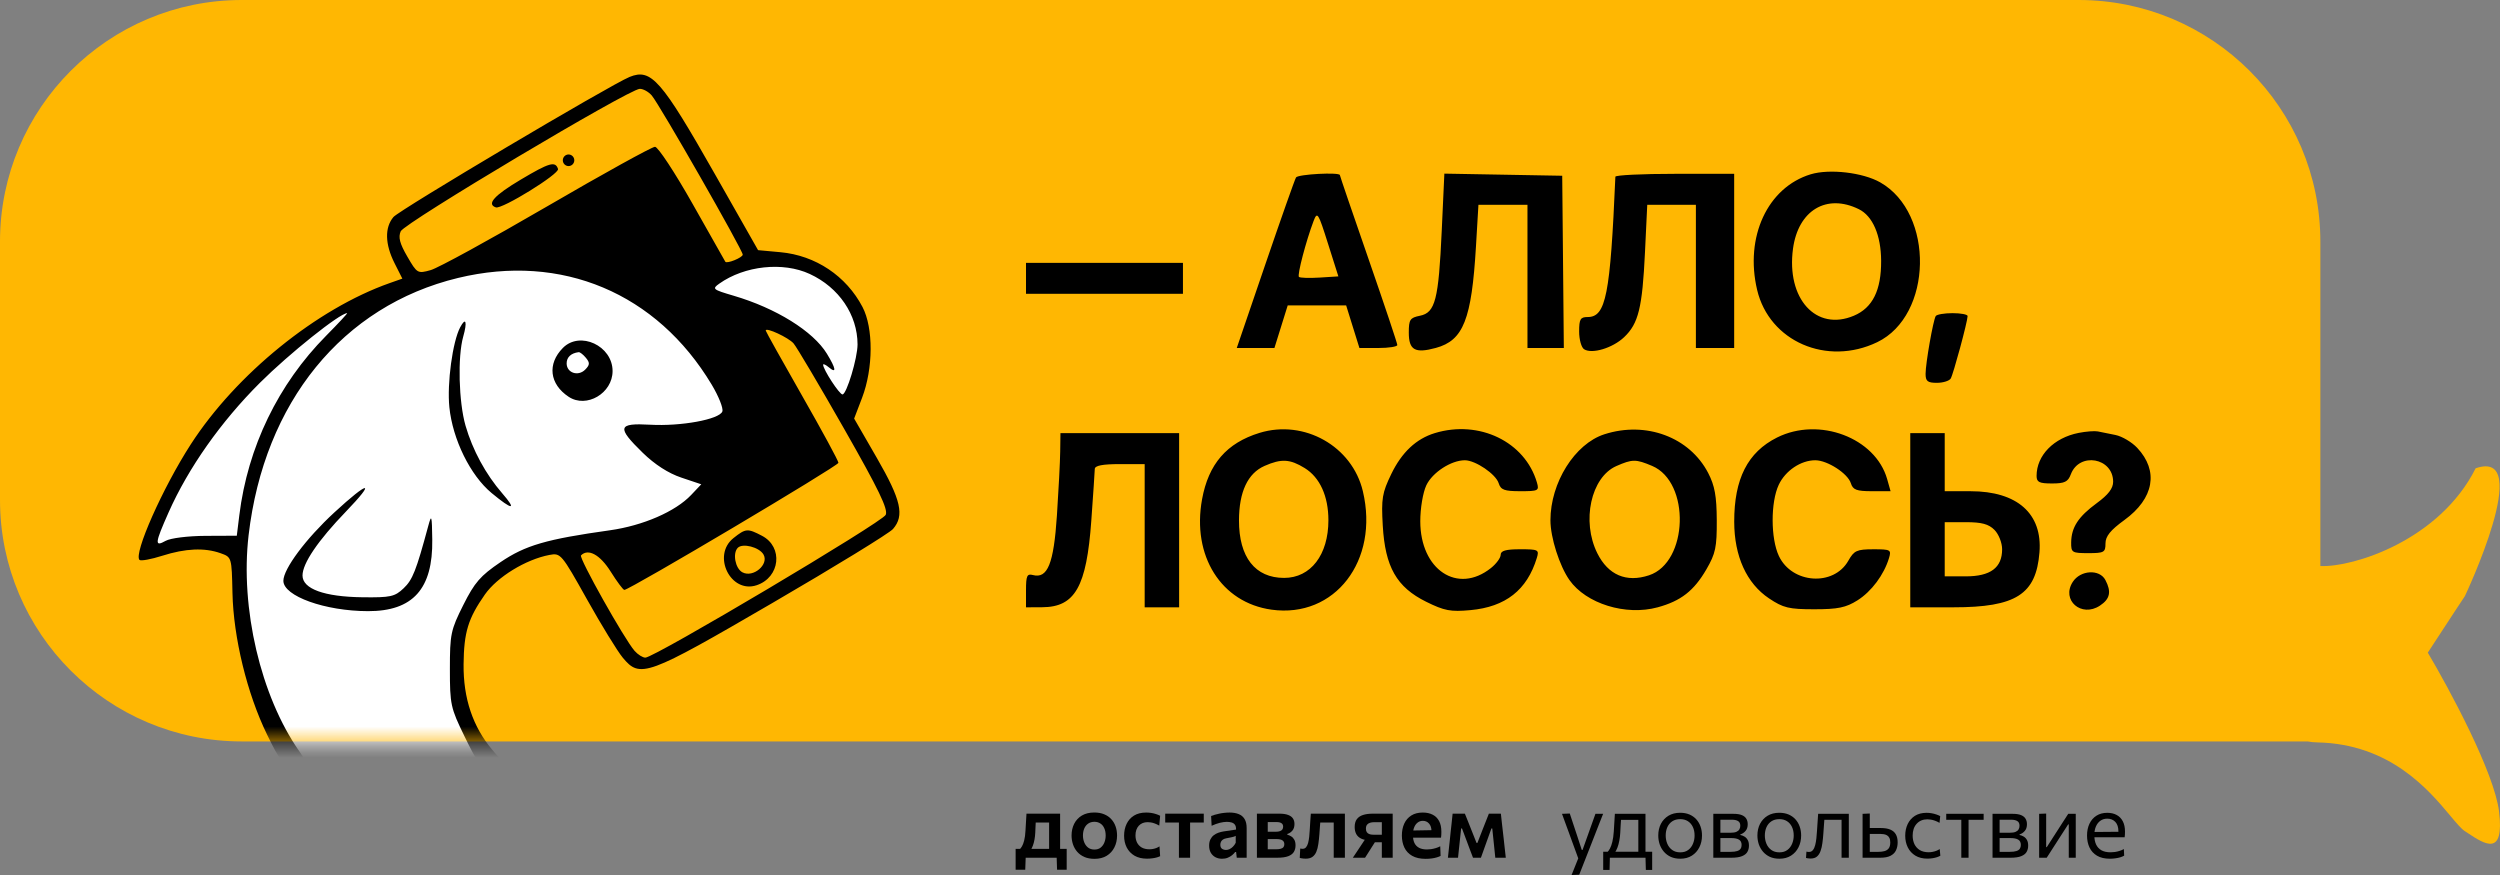 <svg width="160" height="56" viewBox="0 0 160 56" fill="none" xmlns="http://www.w3.org/2000/svg">
<rect x="0" y="0" width="160" height="56" fill="#808080" stroke="none"/>
<path d="M15.474 0C6.928 0 0 6.921 0 15.458V31.994C0 40.531 6.928 47.452 15.474 47.452H147.685C147.879 47.488 148.089 47.51 148.316 47.514C152.975 47.611 155.449 50.569 156.819 52.209C157.213 52.68 157.516 53.042 157.754 53.196C157.822 53.24 157.892 53.286 157.963 53.333C159.001 54.018 160.292 54.868 159.941 51.947C159.641 49.45 156.774 44.122 155.379 41.77C156.879 39.46 157.754 38.149 157.754 38.149C157.754 38.149 162.254 28.658 158.441 29.97C156.138 34.572 150.621 36.316 148.503 36.227V15.458C148.503 6.921 141.576 0 133.03 0H15.474Z" fill="#FFB702"/>
<mask id="mask0_55_73" style="mask-type:alpha" maskUnits="userSpaceOnUse" x="0" y="0" width="160" height="54">
<path d="M15.474 0C6.928 0 0 6.921 0 15.458V31.994C0 40.531 6.928 47.452 15.474 47.452H147.685C147.879 47.488 148.089 47.51 148.316 47.514C152.975 47.611 155.449 50.569 156.819 52.209C157.213 52.68 157.516 53.042 157.754 53.196C157.822 53.24 157.892 53.286 157.963 53.333C159.001 54.018 160.292 54.868 159.941 51.947C159.641 49.45 156.774 44.122 155.379 41.77C156.879 39.46 157.754 38.149 157.754 38.149C157.754 38.149 162.254 28.658 158.441 29.97C156.138 34.572 150.621 36.316 148.503 36.227V15.458C148.503 6.921 141.576 0 133.03 0H15.474Z" fill="#FFB702"/>
</mask>
<g mask="url(#mask0_55_73)">
<mask id="mask1_55_73" style="mask-type:alpha" maskUnits="userSpaceOnUse" x="0" y="2" width="160" height="53">
<path fill-rule="evenodd" clip-rule="evenodd" d="M148.503 2H0V48.573H147.685C147.879 48.609 148.089 48.63 148.316 48.634C152.975 48.73 155.449 51.633 156.819 53.242C157.213 53.705 157.516 54.06 157.754 54.211C157.822 54.254 157.892 54.3 157.963 54.346C159.001 55.017 160.292 55.852 159.941 52.985C159.641 50.534 156.774 45.305 155.379 42.997C156.879 40.729 157.754 39.442 157.754 39.442C157.754 39.442 162.254 30.128 158.441 31.415C156.138 35.931 150.62 37.643 148.503 37.556V2Z" fill="#FFB702"/>
</mask>
<g mask="url(#mask1_55_73)">
<path d="M15.294 35.058C14.483 40.193 17.32 46.318 18.84 48.739L21.543 49.525L24.921 49.187L28.298 49.525L31.338 48.739L30.156 47.05L29.143 41.645L30.663 37.761L33.365 35.903L36.574 35.058H39.276L44.512 32.525C45.356 31.737 46.775 30.228 45.694 30.498C44.613 30.769 41.979 28.697 40.796 27.627L44.512 27.965L47.045 26.445L45.694 23.405C44.287 21.716 40.256 18.102 35.392 17.156C30.528 16.21 24.47 18.451 22.049 19.689C24.414 19.352 13.098 23.405 9.72 35.058C11.24 34.552 14.956 34.383 15.294 35.058Z" fill="white"/>
<path d="M47.721 16.929C46.505 17.064 45.525 18.111 45.187 18.618V18.787L45.863 19.631L48.396 20.307L50.423 20.983L51.436 21.996L51.943 23.178L52.956 24.867L54.307 25.88L55.321 22.334L54.814 19.631C54.251 19.125 53.024 17.976 52.618 17.436C52.112 16.76 49.241 16.76 47.721 16.929Z" fill="white"/>
</g>
<mask id="mask2_55_73" style="mask-type:alpha" maskUnits="userSpaceOnUse" x="0" y="2" width="168" height="54">
<path fill-rule="evenodd" clip-rule="evenodd" d="M149 2H0V49H149V2ZM154.881 36.566C157.018 36.794 163.34 34.929 165.932 29.745C170.094 28.312 165.182 38.681 165.182 38.681C165.182 38.681 164.227 40.114 162.59 42.638C164.113 45.207 167.242 51.029 167.569 53.757C167.952 56.949 166.544 56.019 165.411 55.272C165.333 55.22 165.256 55.17 165.182 55.122C164.923 54.954 164.592 54.558 164.162 54.043C162.666 52.252 159.966 49.02 154.881 48.914C149.642 48.805 152.698 40.637 154.881 36.566Z" fill="#FFB702"/>
</mask>
<g mask="url(#mask2_55_73)">
<path fill-rule="evenodd" clip-rule="evenodd" d="M40.298 4.922C39.078 5.417 25.564 13.432 25.18 13.89C24.612 14.565 24.638 15.626 25.25 16.841L25.75 17.832L24.944 18.116C20.275 19.76 15.107 23.95 12.207 28.442C10.411 31.223 8.54 35.441 8.927 35.833C9.01 35.916 9.665 35.798 10.382 35.569C11.872 35.094 13.093 35.041 14.118 35.406C14.828 35.659 14.829 35.664 14.878 37.945C14.939 40.803 15.814 44.39 17.084 46.996C17.932 48.734 18.084 48.908 18.81 48.979C19.732 49.069 19.771 48.966 19.147 48.072C16.682 44.541 15.366 38.922 15.91 34.256C16.902 25.745 21.927 19.572 29.317 17.788C35.94 16.188 42.032 18.751 45.547 24.614C45.997 25.366 46.305 26.14 46.23 26.335C46.038 26.842 43.577 27.294 41.616 27.182C39.531 27.063 39.456 27.341 41.133 28.975C41.904 29.727 42.776 30.289 43.603 30.566L44.881 30.995L44.233 31.679C43.23 32.738 41.153 33.64 39.034 33.938C34.959 34.51 33.625 34.898 32.035 35.976C30.745 36.85 30.375 37.276 29.651 38.721C28.847 40.324 28.793 40.58 28.793 42.821C28.793 45.09 28.84 45.308 29.725 47.118C30.624 48.956 30.688 49.025 31.521 49.025H32.384L31.509 47.992C30.261 46.517 29.646 44.689 29.669 42.513C29.691 40.459 29.957 39.587 31.032 38.05C31.818 36.926 33.645 35.806 35.163 35.516C35.882 35.379 35.934 35.44 37.57 38.364C38.49 40.008 39.519 41.685 39.858 42.092C40.971 43.429 41.371 43.283 49.434 38.591C53.442 36.258 56.915 34.128 57.151 33.857C57.898 32.997 57.673 32.003 56.122 29.314L54.665 26.788L55.173 25.459C55.892 23.576 55.904 20.992 55.2 19.647C54.158 17.659 52.193 16.347 49.946 16.141L48.517 16.01L45.76 11.155C42.318 5.094 41.678 4.363 40.298 4.922ZM41.711 6.108C42.197 6.668 47.535 16.004 47.535 16.296C47.535 16.484 46.516 16.9 46.42 16.75C46.402 16.722 45.46 15.056 44.327 13.049C43.194 11.042 42.111 9.397 41.921 9.395C41.73 9.393 38.614 11.113 34.996 13.22C31.379 15.325 28.034 17.156 27.564 17.287C26.726 17.521 26.695 17.503 26.066 16.417C25.582 15.583 25.478 15.183 25.646 14.802C25.883 14.266 40.248 5.706 40.943 5.686C41.158 5.68 41.504 5.87 41.711 6.108ZM36.02 10.258C36.02 10.462 36.186 10.629 36.388 10.629C36.59 10.629 36.755 10.462 36.755 10.258C36.755 10.053 36.59 9.886 36.388 9.886C36.186 9.886 36.02 10.053 36.02 10.258ZM33.325 11.498C31.622 12.511 31.125 13.067 31.736 13.273C32.128 13.405 35.817 11.126 35.714 10.815C35.543 10.295 35.166 10.403 33.325 11.498ZM115.887 11.154C113.124 11.992 111.653 15.166 112.457 18.556C113.238 21.849 116.917 23.45 120.141 21.9C123.695 20.192 123.817 13.65 120.333 11.671C119.222 11.039 117.086 10.791 115.887 11.154ZM82.945 11.357C82.867 11.485 81.982 13.993 80.978 16.93L79.153 22.272H80.358H81.563L81.988 20.909L82.413 19.547H84.283H86.154L86.578 20.909L87.003 22.272H88.216C88.882 22.272 89.428 22.186 89.428 22.08C89.428 21.975 88.601 19.505 87.591 16.591C86.58 13.677 85.753 11.255 85.753 11.209C85.753 11.006 83.073 11.148 82.945 11.357ZM92.271 14.772C92.068 19.195 91.859 20.009 90.875 20.208C90.24 20.336 90.163 20.453 90.163 21.285C90.163 22.406 90.558 22.631 91.891 22.268C93.656 21.788 94.183 20.456 94.462 15.769L94.62 13.106H96.189H97.758V17.689V22.272H98.921H100.085L100.034 16.76L99.982 11.248L96.211 11.18L92.439 11.112L92.271 14.772ZM103.384 11.31C103.057 18.889 102.78 20.29 101.611 20.29C101.143 20.29 101.065 20.423 101.065 21.219C101.065 21.73 101.207 22.239 101.381 22.351C101.884 22.676 103.211 22.276 103.945 21.578C104.862 20.708 105.109 19.701 105.279 16.141L105.424 13.106H106.98H108.537V17.689V22.272H109.762H110.987V16.698V11.125H107.19C105.101 11.125 103.389 11.208 103.384 11.31ZM118.969 13.389C119.853 13.825 120.384 15.056 120.393 16.688C120.403 18.58 119.848 19.699 118.648 20.206C116.231 21.227 114.318 19.12 114.752 15.915C115.085 13.459 116.903 12.37 118.969 13.389ZM84.452 17.765C83.791 17.806 83.196 17.787 83.131 17.721C83.013 17.602 83.585 15.421 84.067 14.15C84.308 13.517 84.362 13.601 84.989 15.584L85.656 17.689L84.452 17.765ZM65.664 17.813V18.804H70.686H75.709V17.813V16.822H70.686H65.664V17.813ZM51.822 17.533C53.692 18.397 54.879 20.144 54.883 22.041C54.885 22.906 54.181 25.244 53.919 25.244C53.721 25.244 52.68 23.646 52.68 23.342C52.68 23.265 52.845 23.341 53.047 23.51C53.556 23.937 53.506 23.595 52.921 22.637C52.043 21.2 49.669 19.724 46.952 18.926C45.61 18.531 45.56 18.489 46.036 18.152C47.658 17.003 50.108 16.741 51.822 17.533ZM20.869 21.491C17.8 24.593 15.856 28.615 15.317 32.972L15.155 34.286L13.154 34.295C12.028 34.3 10.913 34.439 10.603 34.613C9.882 35.018 9.906 34.784 10.788 32.797C12.053 29.947 14.134 26.993 16.633 24.501C18.51 22.63 21.75 20.042 22.217 20.042C22.263 20.042 21.656 20.694 20.869 21.491ZM123.887 20.228C123.721 20.5 123.237 23.257 123.237 23.927C123.237 24.397 123.367 24.501 123.957 24.501C124.354 24.501 124.753 24.377 124.846 24.226C125.01 23.957 125.919 20.598 125.927 20.228C125.93 20.126 125.497 20.042 124.966 20.042C124.435 20.042 123.95 20.126 123.887 20.228ZM29.45 20.95C28.965 21.866 28.604 24.535 28.759 26.06C28.969 28.125 30.102 30.426 31.464 31.555C32.805 32.666 33.099 32.673 32.142 31.571C31.086 30.355 30.245 28.804 29.794 27.243C29.358 25.731 29.282 22.827 29.646 21.544C29.918 20.585 29.812 20.265 29.45 20.95ZM50.788 21.978C50.987 22.208 52.442 24.665 54.022 27.439C56.247 31.345 56.848 32.588 56.686 32.95C56.477 33.418 41.881 42.089 41.303 42.089C41.134 42.089 40.824 41.894 40.614 41.656C39.962 40.916 37.033 35.698 37.184 35.545C37.642 35.082 38.403 35.498 39.083 36.582C39.487 37.227 39.881 37.754 39.958 37.754C40.29 37.754 53.66 29.817 53.66 29.619C53.66 29.499 52.612 27.566 51.332 25.324C50.052 23.081 49.005 21.204 49.005 21.153C49.005 20.926 50.462 21.601 50.788 21.978ZM36.026 22.266C35.014 23.289 35.166 24.582 36.395 25.395C37.533 26.15 39.205 25.169 39.205 23.747C39.205 22.132 37.12 21.16 36.026 22.266ZM37.501 22.904C37.76 23.219 37.751 23.353 37.452 23.656C37.001 24.112 36.265 23.864 36.265 23.257C36.265 22.862 36.544 22.601 37.032 22.539C37.116 22.528 37.327 22.692 37.501 22.904ZM80.607 27.705C78.507 28.351 77.344 29.695 76.932 31.954C76.269 35.578 78.155 38.572 81.381 39.019C85.427 39.58 88.278 35.881 87.223 31.438C86.54 28.557 83.469 26.825 80.607 27.705ZM91.827 27.719C90.636 28.081 89.715 28.947 89.044 30.334C88.456 31.55 88.398 31.903 88.497 33.639C88.648 36.286 89.384 37.577 91.274 38.512C92.442 39.09 92.837 39.165 94.108 39.048C96.356 38.842 97.73 37.763 98.356 35.71C98.516 35.183 98.459 35.153 97.284 35.153C96.372 35.153 96.043 35.247 96.043 35.507C96.043 35.701 95.762 36.084 95.419 36.356C93.285 38.054 90.898 36.47 90.898 33.358C90.898 32.529 91.067 31.523 91.284 31.06C91.67 30.238 92.876 29.455 93.752 29.457C94.43 29.458 95.732 30.341 95.915 30.925C96.049 31.353 96.277 31.437 97.301 31.437C98.456 31.437 98.516 31.406 98.363 30.88C97.601 28.271 94.668 26.853 91.827 27.719ZM102.68 27.794C100.785 28.405 99.228 30.89 99.228 33.301C99.228 34.4 99.806 36.216 100.444 37.122C101.512 38.639 104.048 39.424 106.088 38.869C107.577 38.463 108.409 37.815 109.209 36.438C109.796 35.426 109.882 35.021 109.873 33.295C109.865 31.749 109.744 31.085 109.325 30.275C108.134 27.976 105.344 26.934 102.68 27.794ZM113.732 28.001C111.851 28.942 110.985 30.644 110.99 33.394C110.993 35.598 111.782 37.336 113.217 38.296C114.129 38.906 114.49 38.993 116.114 38.993C117.624 38.993 118.138 38.887 118.876 38.423C119.775 37.857 120.577 36.782 120.898 35.71C121.055 35.186 120.995 35.153 119.884 35.154C118.837 35.156 118.659 35.237 118.296 35.882C117.36 37.545 114.684 37.364 113.847 35.58C113.32 34.458 113.316 32.142 113.838 31.03C114.264 30.121 115.256 29.455 116.181 29.457C116.953 29.458 118.258 30.301 118.454 30.925C118.587 31.35 118.817 31.437 119.806 31.437H120.997L120.777 30.66C120.027 28.017 116.421 26.655 113.732 28.001ZM133.036 27.705C131.442 28.018 130.341 29.143 130.341 30.458C130.341 30.858 130.513 30.942 131.327 30.942C132.139 30.942 132.352 30.838 132.533 30.356C133.077 28.912 135.241 29.294 135.241 30.834C135.241 31.256 134.931 31.661 134.2 32.196C133.01 33.068 132.567 33.746 132.555 34.719C132.547 35.363 132.607 35.401 133.649 35.401C134.661 35.401 134.751 35.35 134.751 34.781C134.751 34.322 135.065 33.933 135.961 33.282C137.858 31.904 138.171 30.14 136.782 28.663C136.435 28.294 135.81 27.924 135.39 27.839C134.971 27.754 134.463 27.651 134.261 27.611C134.059 27.57 133.508 27.612 133.036 27.705ZM67.853 28.898C67.845 29.545 67.75 31.386 67.643 32.989C67.437 36.088 67.047 37.051 66.102 36.802C65.73 36.703 65.664 36.851 65.664 37.777V38.869L66.705 38.863C68.802 38.852 69.539 37.553 69.843 33.328C69.962 31.675 70.062 30.183 70.066 30.013C70.072 29.798 70.56 29.703 71.666 29.703H73.259V34.286V38.869H74.361H75.464V33.295V27.722H71.666H67.869L67.853 28.898ZM122.257 33.295V38.869L125.013 38.868C129.021 38.868 130.312 38.044 130.526 35.349C130.723 32.874 129.104 31.438 126.115 31.438L124.462 31.437V29.579V27.722H123.359H122.257V33.295ZM83.502 29.957C84.473 30.556 85.018 31.756 85.018 33.295C85.018 35.511 83.885 36.986 82.183 36.986C80.329 36.986 79.29 35.66 79.295 33.302C79.299 31.477 79.856 30.29 80.931 29.818C82.006 29.345 82.557 29.375 83.502 29.957ZM105.736 29.818C108.2 30.859 108.054 35.988 105.536 36.819C104.085 37.298 102.924 36.803 102.229 35.41C101.206 33.36 101.821 30.542 103.445 29.828C104.47 29.378 104.692 29.377 105.736 29.818ZM21.398 32.797C19.577 34.477 18.136 36.41 18.136 37.171C18.136 38.151 20.806 39.109 23.551 39.114C26.426 39.119 27.71 37.69 27.665 34.534C27.643 32.97 27.618 32.885 27.407 33.667C26.633 36.531 26.407 37.104 25.834 37.648C25.264 38.189 24.998 38.247 23.199 38.225C20.756 38.195 19.361 37.689 19.361 36.833C19.361 36.054 20.351 34.596 22.142 32.738C24.096 30.71 23.617 30.748 21.398 32.797ZM127.646 33.914C127.919 34.19 128.136 34.74 128.136 35.153C128.136 36.333 127.392 36.887 125.809 36.887H124.462V35.153V33.419H125.809C126.83 33.419 127.275 33.539 127.646 33.914ZM46.942 34.438C45.545 35.549 46.76 38.014 48.428 37.454C49.931 36.949 50.14 35.008 48.768 34.291C47.839 33.805 47.728 33.814 46.942 34.438ZM48.858 35.478C49.241 36.116 48.204 37.001 47.512 36.627C47.055 36.38 46.874 35.409 47.219 35.059C47.529 34.746 48.579 35.015 48.858 35.478ZM132.657 37.242C131.903 38.406 133.209 39.546 134.396 38.76C135.044 38.33 135.141 37.872 134.743 37.118C134.367 36.41 133.149 36.482 132.657 37.242ZM66.01 56.944C65.919 57.636 65.749 58.261 65.632 58.335C65.322 58.528 65.371 59.925 65.687 59.925C65.834 59.925 66.013 59.702 66.083 59.429C66.187 59.029 66.417 58.934 67.285 58.934C68.195 58.934 68.359 59.009 68.359 59.429C68.359 59.702 68.469 59.925 68.604 59.925C68.739 59.925 68.849 59.59 68.849 59.181C68.849 58.773 68.731 58.438 68.586 58.438C68.423 58.438 68.349 57.943 68.392 57.138L68.461 55.837L67.318 55.762L66.174 55.687L66.01 56.944ZM69.815 56.17C69.186 56.685 69.06 57.924 69.573 58.549C69.747 58.761 70.255 58.934 70.703 58.934C72.118 58.934 72.798 57.229 71.789 56.209C71.178 55.591 70.537 55.579 69.815 56.17ZM73.313 56.099C72.701 56.532 72.545 58.113 73.063 58.637C73.659 59.239 75.464 58.866 75.464 58.141C75.464 58.032 75.298 57.943 75.096 57.943C74.894 57.943 74.729 58.062 74.729 58.208C74.729 58.354 74.481 58.437 74.177 58.394C73.755 58.333 73.608 58.127 73.549 57.508C73.461 56.58 74.013 56.195 74.758 56.665C75.307 57.012 75.464 57.025 75.464 56.722C75.464 56.342 74.723 55.714 74.276 55.714C74.046 55.714 73.613 55.887 73.313 56.099ZM75.954 56.085C75.954 56.289 76.147 56.457 76.382 56.456C76.745 56.456 76.798 56.648 76.726 57.695C76.653 58.765 76.703 58.934 77.094 58.934C77.485 58.934 77.534 58.766 77.461 57.696C77.384 56.576 77.425 56.457 77.89 56.457C78.183 56.457 78.403 56.297 78.403 56.085C78.403 55.804 78.104 55.714 77.179 55.714C76.253 55.714 75.954 55.804 75.954 56.085ZM79.264 56.206C78.831 56.689 78.84 56.697 79.751 56.639C80.317 56.603 80.72 56.701 80.786 56.89C80.859 57.1 80.615 57.2 80.025 57.2C79.037 57.2 78.533 57.796 78.924 58.502C79.099 58.818 79.463 58.917 80.373 58.897L81.588 58.869V57.701C81.588 55.905 80.284 55.066 79.264 56.206ZM82.31 55.775C82.303 55.809 82.275 56.539 82.249 57.397L82.201 58.956L83.426 58.883C84.559 58.815 84.657 58.759 84.728 58.129C84.771 57.754 84.687 57.447 84.543 57.447C84.369 57.447 84.385 57.273 84.588 56.937C84.851 56.501 84.826 56.374 84.42 56.07C84.034 55.78 82.359 55.546 82.31 55.775ZM85.852 56.958C85.762 57.642 85.593 58.261 85.476 58.335C85.136 58.547 85.23 58.934 85.622 58.934C86.097 58.934 86.488 58.158 86.488 57.216C86.488 56.622 86.595 56.457 86.978 56.457C87.403 56.457 87.468 56.622 87.468 57.695C87.468 58.631 87.558 58.934 87.836 58.934C88.124 58.934 88.203 58.59 88.203 57.324V55.714H87.109H86.015L85.852 56.958ZM89.487 55.879C89.317 55.948 89.06 56.227 88.916 56.499C88.712 56.884 88.748 57.098 89.079 57.468C89.483 57.919 89.482 57.968 89.061 58.438C88.632 58.917 88.633 58.934 89.086 58.934C89.344 58.934 89.693 58.711 89.861 58.438C90.029 58.166 90.276 57.943 90.41 57.943C90.544 57.943 90.653 58.166 90.653 58.438C90.653 58.714 90.816 58.934 91.02 58.934C91.309 58.934 91.388 58.59 91.388 57.324V55.714L90.592 55.733C90.154 55.744 89.656 55.809 89.487 55.879ZM92.368 56.209C91.756 56.828 91.735 57.983 92.326 58.524C92.888 59.038 94.167 59.056 94.578 58.556C95.02 58.017 94.677 57.803 93.977 58.182C93.356 58.518 92.613 58.392 92.613 57.951C92.613 57.81 93.109 57.695 93.715 57.695C94.654 57.695 94.818 57.622 94.818 57.2C94.818 56.927 94.597 56.481 94.328 56.209C94.058 55.936 93.617 55.714 93.348 55.714C93.078 55.714 92.637 55.936 92.368 56.209ZM95.48 55.87C95.385 55.966 95.308 56.694 95.308 57.489C95.308 58.608 95.391 58.934 95.675 58.934C95.942 58.934 96.047 58.644 96.06 57.881L96.077 56.828L96.54 57.881C96.794 58.46 97.113 58.934 97.248 58.934C97.384 58.934 97.709 58.46 97.973 57.881L98.451 56.828L98.472 57.881C98.487 58.657 98.592 58.934 98.872 58.934C99.45 58.934 99.278 55.876 98.694 55.763C98.407 55.708 98.124 56.042 97.754 56.876L97.225 58.067L96.786 56.952C96.373 55.9 95.865 55.48 95.48 55.87ZM108.292 55.885C107.327 56.234 106.974 57.813 107.697 58.545C108.269 59.122 109.418 59.037 109.871 58.383C110.408 57.607 110.346 57.024 109.651 56.322C109.032 55.695 108.918 55.659 108.292 55.885ZM114.391 56.05C113.954 56.269 113.785 56.584 113.727 57.285C113.632 58.454 114.005 58.934 115.01 58.934C116.025 58.934 116.377 58.546 116.377 57.428C116.377 56.146 115.464 55.512 114.391 56.05ZM123.7 56.05C123.264 56.269 123.095 56.584 123.037 57.285C122.936 58.523 123.334 58.978 124.439 58.885C125.066 58.831 125.34 58.678 125.402 58.346C125.483 57.912 125.453 57.907 124.938 58.272C124.132 58.843 123.428 58.405 123.529 57.394C123.631 56.358 124.276 55.963 124.913 56.545C125.182 56.792 125.456 56.881 125.537 56.748C125.881 56.186 124.488 55.656 123.7 56.05ZM135.785 56.1C135.174 56.532 135.018 58.114 135.535 58.637C135.899 59.005 137.359 59.028 137.579 58.669C137.826 58.265 137.534 58.116 137.042 58.395C136.759 58.555 136.445 58.559 136.166 58.409C135.443 58.017 135.673 57.728 136.77 57.647C137.89 57.565 138.194 57.133 137.637 56.415C137.16 55.8 136.392 55.67 135.785 56.1ZM101.511 57.487C102.116 59.122 102.122 59.677 101.535 59.677C101.344 59.677 101.188 59.788 101.188 59.925C101.188 60.283 101.816 60.229 102.133 59.843C102.371 59.553 103.637 56.385 103.637 56.079C103.637 56.014 103.536 55.961 103.412 55.961C103.288 55.961 102.995 56.547 102.76 57.262L102.332 58.562L101.928 57.339C101.705 56.666 101.389 56.071 101.226 56.016C101.04 55.953 101.146 56.499 101.511 57.487ZM104.372 56.905C104.372 57.424 104.21 58.065 104.013 58.329C103.602 58.879 103.516 59.925 103.882 59.925C104.017 59.925 104.127 59.702 104.127 59.429C104.127 59 104.291 58.934 105.352 58.934C106.414 58.934 106.577 59 106.577 59.429C106.577 59.702 106.688 59.925 106.822 59.925C106.957 59.925 107.067 59.646 107.067 59.305C107.067 58.965 106.957 58.686 106.822 58.686C106.688 58.686 106.577 58.073 106.577 57.324V55.961H105.475H104.372V56.905ZM110.742 57.433V58.934H111.692C112.759 58.934 113.345 58.432 113.064 57.76C112.963 57.52 112.868 57.045 112.853 56.704C112.828 56.158 112.702 56.076 111.783 56.009L110.742 55.933V57.433ZM117.357 56.994C117.357 57.608 117.192 58.212 116.951 58.481C116.581 58.895 116.58 58.934 116.943 58.934C117.476 58.934 117.847 58.172 117.847 57.075C117.847 56.283 117.913 56.184 118.398 56.254C118.878 56.323 118.959 56.5 119.023 57.633C119.125 59.427 119.562 59.276 119.562 57.447V55.961H118.459H117.357V56.994ZM120.297 57.462V58.964L121.191 58.887C122.775 58.751 122.978 57.184 121.436 56.998C120.984 56.943 120.787 56.773 120.787 56.44C120.787 56.177 120.676 55.961 120.542 55.961C120.405 55.961 120.297 56.627 120.297 57.462ZM126.36 56.136C126.851 56.232 126.911 56.391 126.911 57.589C126.911 58.328 127.022 58.934 127.156 58.934C127.291 58.934 127.401 58.328 127.401 57.589C127.401 56.391 127.462 56.232 127.953 56.136C128.256 56.077 127.898 56.029 127.156 56.029C126.415 56.029 126.057 56.077 126.36 56.136ZM128.871 57.433V58.934H129.821C130.888 58.934 131.475 58.432 131.193 57.76C131.092 57.52 130.997 57.045 130.982 56.704C130.957 56.158 130.831 56.076 129.913 56.009L128.871 55.933V57.433ZM131.811 57.447C131.811 59.31 132.192 59.392 133.249 57.757L134.01 56.581L134.013 57.757C134.015 58.404 134.126 58.934 134.261 58.934C134.397 58.934 134.506 58.273 134.506 57.447C134.506 55.604 134.166 55.526 133.159 57.138L132.424 58.315L132.349 57.138C132.241 55.44 131.811 55.688 131.811 57.447ZM83.763 56.433C84.153 56.682 83.926 57.2 83.426 57.2C83.005 57.2 82.734 56.788 82.936 56.457C83.12 56.155 83.321 56.149 83.763 56.433ZM106.04 57.386C105.97 58.478 105.914 58.568 105.258 58.644C104.623 58.717 104.566 58.666 104.703 58.149C104.787 57.831 104.857 57.265 104.859 56.89C104.862 56.326 104.97 56.209 105.488 56.209C106.082 56.209 106.11 56.269 106.04 57.386ZM109.395 56.793C109.821 57.452 109.675 58.088 109.015 58.445C108.064 58.96 107.294 57.028 108.231 56.477C108.852 56.111 108.974 56.144 109.395 56.793ZM112.335 56.704C112.335 56.909 112.087 57.112 111.783 57.155C111.359 57.216 111.232 57.112 111.232 56.704C111.232 56.297 111.359 56.193 111.783 56.254C112.087 56.297 112.335 56.5 112.335 56.704ZM115.593 56.506C116.408 57.33 115.577 58.934 114.607 58.409C113.832 57.989 114.174 56.209 115.029 56.209C115.178 56.209 115.431 56.343 115.593 56.506ZM130.464 56.704C130.464 56.909 130.216 57.112 129.913 57.155C129.488 57.216 129.361 57.112 129.361 56.704C129.361 56.297 129.488 56.193 129.913 56.254C130.216 56.297 130.464 56.5 130.464 56.704ZM137.107 56.642C137.519 57.056 137.502 57.08 136.734 57.156C135.768 57.251 135.556 57.093 135.971 56.587C136.37 56.101 136.579 56.111 137.107 56.642ZM67.869 57.447C67.869 58.366 67.819 58.438 67.189 58.438C66.543 58.438 66.513 58.388 66.602 57.447C66.683 56.594 66.777 56.457 67.282 56.457C67.803 56.457 67.869 56.567 67.869 57.447ZM71.444 57.079C71.726 58.216 70.595 58.928 70.074 57.943C69.888 57.591 69.888 57.304 70.074 56.952C70.45 56.242 71.255 56.317 71.444 57.079ZM90.653 56.952C90.653 57.529 89.802 57.648 89.594 57.1C89.428 56.665 89.626 56.457 90.204 56.457C90.49 56.457 90.653 56.637 90.653 56.952ZM94.023 56.89C94.089 57.093 93.863 57.2 93.368 57.2C92.64 57.2 92.423 56.979 92.787 56.611C93.05 56.345 93.908 56.539 94.023 56.89ZM121.767 57.571C122.01 57.868 122.01 58.018 121.767 58.315C121.257 58.936 120.787 58.758 120.787 57.943C120.787 57.128 121.257 56.95 121.767 57.571ZM80.853 57.951C80.853 58.091 80.688 58.27 80.486 58.349C79.995 58.539 79.313 58.258 79.505 57.945C79.706 57.617 80.853 57.622 80.853 57.951ZM84.038 58.067C84.038 58.298 83.807 58.438 83.426 58.438C83.045 58.438 82.813 58.298 82.813 58.067C82.813 57.836 83.045 57.695 83.426 57.695C83.807 57.695 84.038 57.836 84.038 58.067ZM112.702 58.04C112.702 58.395 112.195 58.686 111.58 58.686C111.388 58.686 111.232 58.463 111.232 58.191C111.232 57.805 111.396 57.695 111.967 57.695C112.432 57.695 112.702 57.822 112.702 58.04ZM130.831 58.04C130.831 58.395 130.324 58.686 129.709 58.686C129.518 58.686 129.361 58.463 129.361 58.191C129.361 57.805 129.525 57.695 130.096 57.695C130.561 57.695 130.831 57.822 130.831 58.04Z" fill="black"/>
</g>
</g>
<path d="M67.143 54.782C67.143 54.661 67.143 54.546 67.143 54.436C67.143 54.325 67.143 54.208 67.143 54.085C67.143 53.96 67.143 53.821 67.143 53.666V53.382C67.143 53.214 67.143 53.064 67.143 52.932C67.143 52.8 67.143 52.674 67.143 52.555C67.143 52.436 67.143 52.313 67.143 52.187L67.444 52.64H65.99L66.311 52.187C66.305 52.306 66.299 52.423 66.291 52.538C66.285 52.653 66.28 52.772 66.274 52.895C66.269 53.016 66.263 53.147 66.257 53.289C66.25 53.446 66.233 53.594 66.207 53.734C66.182 53.873 66.148 54.003 66.103 54.122C66.059 54.241 66.006 54.347 65.942 54.439L65.262 54.354C65.31 54.311 65.36 54.245 65.411 54.156C65.463 54.065 65.509 53.941 65.549 53.782C65.59 53.623 65.617 53.421 65.63 53.176C65.643 52.96 65.654 52.766 65.664 52.592C65.675 52.418 65.685 52.245 65.695 52.074H67.847C67.847 52.21 67.847 52.344 67.847 52.476C67.847 52.608 67.847 52.747 67.847 52.892C67.847 53.038 67.847 53.201 67.847 53.382V53.666C67.847 53.9 67.847 54.1 67.847 54.266C67.847 54.431 67.847 54.602 67.847 54.782H67.143ZM65 55.663C65 55.555 65 55.448 65 55.34C65 55.232 65 55.125 65 55.017C65 54.907 65 54.793 65 54.674C65 54.555 65 54.44 65 54.329C65.163 54.329 65.328 54.329 65.495 54.329C65.662 54.329 65.825 54.329 65.984 54.329H67.284C67.441 54.329 67.604 54.329 67.77 54.329C67.937 54.329 68.103 54.329 68.268 54.329C68.268 54.44 68.268 54.555 68.268 54.674C68.268 54.793 68.268 54.907 68.268 55.017C68.268 55.125 68.268 55.232 68.268 55.34C68.268 55.448 68.268 55.555 68.268 55.663H67.652L67.624 54.807L67.745 54.895H65.52L65.647 54.807L65.616 55.663H65Z" fill="black"/>
<path d="M70.049 54.966C69.801 54.966 69.585 54.926 69.402 54.847C69.218 54.766 69.065 54.655 68.943 54.516C68.821 54.376 68.73 54.216 68.67 54.037C68.61 53.857 68.58 53.669 68.58 53.473C68.58 53.192 68.637 52.941 68.749 52.719C68.862 52.497 69.026 52.321 69.241 52.193C69.459 52.064 69.723 52 70.035 52C70.275 52 70.485 52.038 70.665 52.113C70.847 52.187 70.998 52.291 71.12 52.425C71.244 52.559 71.337 52.716 71.399 52.895C71.461 53.073 71.492 53.265 71.492 53.473C71.492 53.756 71.434 54.01 71.32 54.235C71.207 54.46 71.043 54.638 70.828 54.77C70.612 54.901 70.352 54.966 70.049 54.966ZM70.046 54.371C70.207 54.371 70.34 54.329 70.445 54.244C70.552 54.157 70.632 54.045 70.684 53.909C70.737 53.773 70.763 53.628 70.763 53.473C70.763 53.292 70.733 53.136 70.673 53.006C70.615 52.873 70.531 52.772 70.423 52.703C70.314 52.631 70.187 52.595 70.043 52.595C69.884 52.595 69.749 52.635 69.638 52.714C69.529 52.791 69.447 52.896 69.391 53.028C69.336 53.16 69.309 53.309 69.309 53.473C69.309 53.628 69.336 53.773 69.391 53.909C69.445 54.045 69.526 54.157 69.635 54.244C69.746 54.329 69.883 54.371 70.046 54.371Z" fill="black"/>
<path d="M73.408 54.955C73.095 54.955 72.829 54.891 72.609 54.765C72.392 54.636 72.226 54.462 72.111 54.241C71.999 54.02 71.942 53.769 71.942 53.487C71.942 53.204 71.996 52.951 72.103 52.728C72.21 52.503 72.367 52.327 72.575 52.198C72.785 52.068 73.045 52.003 73.355 52.003C73.465 52.003 73.575 52.011 73.684 52.028C73.792 52.045 73.894 52.07 73.99 52.102C74.088 52.132 74.174 52.168 74.249 52.21L74.193 52.839C74.086 52.778 73.987 52.732 73.897 52.7C73.809 52.668 73.728 52.646 73.653 52.635C73.578 52.623 73.51 52.618 73.45 52.618C73.214 52.618 73.025 52.694 72.882 52.847C72.741 53 72.671 53.207 72.671 53.467C72.671 53.639 72.705 53.792 72.772 53.926C72.84 54.059 72.939 54.163 73.07 54.241C73.204 54.316 73.368 54.354 73.565 54.354C73.639 54.354 73.712 54.347 73.785 54.334C73.858 54.321 73.93 54.301 74.001 54.275C74.073 54.246 74.141 54.211 74.207 54.167L74.249 54.796C74.185 54.826 74.111 54.854 74.027 54.878C73.944 54.901 73.851 54.919 73.748 54.932C73.645 54.947 73.532 54.955 73.408 54.955Z" fill="black"/>
<path d="M75.451 54.895C75.451 54.691 75.451 54.494 75.451 54.303C75.451 54.112 75.451 53.9 75.451 53.666V53.382C75.451 53.216 75.451 53.067 75.451 52.935C75.451 52.803 75.451 52.677 75.451 52.558C75.451 52.439 75.451 52.315 75.451 52.187L75.679 52.643H75.558C75.401 52.643 75.238 52.643 75.069 52.643C74.902 52.643 74.737 52.643 74.574 52.643V52.074H77.041V52.643C76.879 52.643 76.714 52.643 76.546 52.643C76.379 52.643 76.216 52.643 76.056 52.643H75.938L76.166 52.187C76.166 52.315 76.166 52.439 76.166 52.558C76.166 52.677 76.166 52.803 76.166 52.935C76.166 53.067 76.166 53.216 76.166 53.382V53.666C76.166 53.9 76.166 54.112 76.166 54.303C76.166 54.494 76.166 54.691 76.166 54.895H75.451Z" fill="black"/>
<path d="M78.208 54.96C78.051 54.96 77.91 54.927 77.786 54.861C77.663 54.795 77.564 54.7 77.491 54.575C77.42 54.449 77.384 54.297 77.384 54.119C77.384 53.962 77.411 53.83 77.466 53.722C77.52 53.613 77.591 53.524 77.679 53.456C77.769 53.386 77.868 53.332 77.975 53.295C78.084 53.257 78.193 53.23 78.304 53.212L79.106 53.093C79.111 52.961 79.089 52.859 79.038 52.788C78.989 52.716 78.919 52.667 78.827 52.64C78.735 52.612 78.629 52.598 78.509 52.598C78.445 52.598 78.376 52.603 78.301 52.615C78.228 52.624 78.15 52.639 78.068 52.66C77.987 52.681 77.903 52.707 77.814 52.739C77.726 52.77 77.636 52.806 77.544 52.85L77.511 52.224C77.58 52.197 77.658 52.171 77.744 52.145C77.832 52.118 77.928 52.094 78.031 52.074C78.134 52.051 78.241 52.034 78.352 52.023C78.464 52.009 78.579 52.003 78.698 52.003C78.926 52.003 79.121 52.037 79.283 52.105C79.446 52.171 79.57 52.278 79.657 52.425C79.743 52.57 79.786 52.76 79.786 52.994C79.786 53.085 79.786 53.197 79.786 53.331C79.786 53.465 79.786 53.588 79.786 53.7V54.011C79.786 54.149 79.786 54.29 79.786 54.433C79.786 54.575 79.786 54.729 79.786 54.895H79.153L79.111 54.527H79.052C78.999 54.597 78.934 54.665 78.855 54.731C78.776 54.795 78.683 54.85 78.574 54.895C78.467 54.939 78.345 54.96 78.208 54.96ZM78.467 54.397C78.546 54.397 78.624 54.378 78.7 54.34C78.777 54.302 78.849 54.249 78.914 54.181C78.982 54.113 79.039 54.032 79.086 53.938V53.493C79.061 53.51 79.029 53.526 78.987 53.541C78.948 53.554 78.889 53.569 78.81 53.586C78.731 53.603 78.621 53.625 78.478 53.652C78.398 53.667 78.329 53.692 78.273 53.728C78.219 53.764 78.176 53.81 78.146 53.867C78.116 53.923 78.101 53.989 78.101 54.062C78.101 54.185 78.138 54.272 78.211 54.323C78.286 54.372 78.371 54.397 78.467 54.397Z" fill="black"/>
<path d="M80.442 54.895C80.442 54.689 80.442 54.491 80.442 54.3C80.442 54.108 80.442 53.894 80.442 53.66V53.377C80.442 53.197 80.442 53.035 80.442 52.889C80.442 52.744 80.442 52.606 80.442 52.476C80.442 52.344 80.442 52.21 80.442 52.074C80.633 52.074 80.857 52.074 81.114 52.074C81.373 52.074 81.625 52.074 81.87 52.074C82.112 52.074 82.305 52.102 82.447 52.159C82.59 52.213 82.692 52.291 82.754 52.391C82.816 52.489 82.846 52.604 82.846 52.736C82.846 52.914 82.801 53.056 82.711 53.161C82.621 53.265 82.514 53.336 82.388 53.374V53.422C82.476 53.443 82.559 53.479 82.638 53.53C82.719 53.579 82.785 53.65 82.835 53.742C82.888 53.833 82.914 53.955 82.914 54.108C82.914 54.263 82.879 54.399 82.81 54.518C82.74 54.636 82.621 54.728 82.45 54.796C82.279 54.862 82.039 54.895 81.73 54.895C81.469 54.895 81.23 54.895 81.013 54.895C80.795 54.895 80.605 54.895 80.442 54.895ZM81.136 54.354H81.648C81.783 54.354 81.89 54.343 81.969 54.32C82.049 54.297 82.108 54.262 82.143 54.212C82.179 54.163 82.197 54.102 82.197 54.028C82.197 53.915 82.154 53.832 82.07 53.779C81.986 53.726 81.858 53.7 81.688 53.7H80.937V53.232H81.64C81.756 53.232 81.849 53.219 81.918 53.193C81.99 53.166 82.041 53.129 82.073 53.082C82.105 53.033 82.121 52.975 82.121 52.909C82.121 52.804 82.084 52.728 82.011 52.683C81.94 52.636 81.836 52.612 81.699 52.612H81.136C81.136 52.742 81.136 52.867 81.136 52.986C81.136 53.105 81.136 53.235 81.136 53.377V53.66C81.136 53.788 81.136 53.907 81.136 54.017C81.136 54.127 81.136 54.239 81.136 54.354Z" fill="black"/>
<path d="M83.569 54.955C83.53 54.955 83.486 54.953 83.437 54.949C83.39 54.945 83.344 54.94 83.299 54.932C83.256 54.926 83.218 54.918 83.184 54.907L83.215 54.306C83.245 54.312 83.274 54.316 83.302 54.32C83.332 54.322 83.356 54.323 83.373 54.323C83.464 54.323 83.537 54.288 83.592 54.218C83.648 54.148 83.691 54.056 83.721 53.941C83.751 53.823 83.774 53.695 83.789 53.555C83.804 53.414 83.815 53.272 83.823 53.13C83.834 52.949 83.845 52.77 83.856 52.592C83.869 52.413 83.882 52.24 83.893 52.074H86.073C86.073 52.21 86.073 52.344 86.073 52.476C86.073 52.606 86.073 52.745 86.073 52.892C86.073 53.038 86.073 53.201 86.073 53.382V53.666C86.073 53.9 86.073 54.112 86.073 54.303C86.073 54.494 86.073 54.691 86.073 54.895H85.358C85.358 54.691 85.358 54.494 85.358 54.303C85.358 54.112 85.358 53.9 85.358 53.666V53.382C85.358 53.216 85.358 53.067 85.358 52.935C85.358 52.803 85.358 52.677 85.358 52.558C85.358 52.439 85.358 52.315 85.358 52.187L85.783 52.643H84.183L84.528 52.187C84.519 52.312 84.51 52.444 84.5 52.584C84.491 52.721 84.481 52.859 84.469 52.997C84.46 53.133 84.451 53.265 84.441 53.394C84.424 53.617 84.402 53.823 84.374 54.014C84.348 54.203 84.305 54.368 84.247 54.51C84.189 54.65 84.106 54.759 83.997 54.839C83.89 54.916 83.748 54.955 83.569 54.955Z" fill="black"/>
<path d="M86.581 54.895C86.675 54.757 86.767 54.618 86.859 54.479C86.951 54.339 87.041 54.203 87.129 54.071L87.512 53.496L87.715 53.782C87.473 53.782 87.277 53.747 87.127 53.677C86.978 53.607 86.87 53.508 86.8 53.38C86.733 53.251 86.699 53.102 86.699 52.932C86.699 52.722 86.744 52.555 86.834 52.431C86.926 52.306 87.058 52.215 87.231 52.159C87.405 52.102 87.617 52.074 87.866 52.074C88.02 52.074 88.175 52.074 88.33 52.074C88.488 52.074 88.636 52.074 88.775 52.074C88.915 52.074 89.035 52.074 89.132 52.074C89.132 52.21 89.132 52.344 89.132 52.476C89.132 52.608 89.132 52.747 89.132 52.892C89.132 53.038 89.132 53.201 89.132 53.382V53.666C89.132 53.9 89.132 54.112 89.132 54.303C89.132 54.492 89.132 54.689 89.132 54.895H88.437C88.437 54.782 88.437 54.672 88.437 54.567C88.437 54.461 88.437 54.352 88.437 54.241C88.437 54.127 88.437 54.008 88.437 53.881V53.38C88.437 53.24 88.437 53.109 88.437 52.986C88.437 52.861 88.437 52.739 88.437 52.62H87.934C87.851 52.62 87.771 52.632 87.692 52.654C87.613 52.675 87.548 52.716 87.495 52.776C87.444 52.837 87.419 52.923 87.419 53.034C87.419 53.128 87.437 53.202 87.473 53.255C87.51 53.308 87.557 53.347 87.613 53.371C87.671 53.396 87.731 53.411 87.793 53.416C87.857 53.422 87.914 53.425 87.965 53.425H88.544V53.907H87.793L88.148 53.663L87.841 54.142C87.762 54.268 87.683 54.395 87.602 54.521C87.523 54.646 87.444 54.77 87.363 54.895H86.581Z" fill="black"/>
<path d="M91.244 54.966C90.892 54.966 90.603 54.902 90.378 54.773C90.153 54.645 89.987 54.468 89.88 54.244C89.773 54.019 89.72 53.762 89.72 53.473C89.72 53.186 89.77 52.932 89.872 52.711C89.975 52.488 90.126 52.314 90.325 52.19C90.523 52.065 90.767 52.003 91.056 52.003C91.305 52.003 91.518 52.049 91.694 52.142C91.872 52.232 92.009 52.369 92.105 52.552C92.201 52.734 92.248 52.962 92.248 53.238C92.248 53.312 92.246 53.378 92.243 53.436C92.241 53.495 92.235 53.552 92.226 53.609L91.604 53.357C91.608 53.331 91.611 53.304 91.613 53.278C91.615 53.249 91.615 53.223 91.615 53.198C91.615 52.991 91.564 52.828 91.461 52.711C91.358 52.592 91.225 52.533 91.061 52.533C90.938 52.533 90.829 52.569 90.735 52.64C90.641 52.71 90.567 52.808 90.513 52.935C90.459 53.061 90.431 53.208 90.431 53.374V53.484C90.431 53.668 90.463 53.825 90.527 53.958C90.591 54.088 90.689 54.189 90.822 54.261C90.956 54.331 91.123 54.365 91.326 54.365C91.405 54.365 91.493 54.359 91.59 54.346C91.69 54.331 91.79 54.308 91.891 54.278C91.992 54.247 92.087 54.209 92.175 54.161L92.198 54.779C92.126 54.815 92.043 54.847 91.947 54.875C91.852 54.904 91.745 54.925 91.627 54.941C91.509 54.958 91.381 54.966 91.244 54.966ZM90.001 53.609V53.159L91.804 53.127L92.226 53.289V53.609H90.001Z" fill="black"/>
<path d="M92.667 54.895C92.689 54.691 92.711 54.489 92.731 54.289C92.754 54.089 92.775 53.891 92.796 53.694L92.835 53.309C92.858 53.105 92.88 52.899 92.903 52.691C92.925 52.483 92.947 52.278 92.968 52.074H93.752C93.816 52.23 93.88 52.389 93.944 52.55C94.007 52.71 94.07 52.868 94.132 53.023L94.498 53.946H94.554L94.914 53.023C94.978 52.864 95.04 52.705 95.102 52.547C95.164 52.388 95.226 52.23 95.288 52.074H96.056C96.078 52.274 96.101 52.48 96.123 52.691C96.148 52.903 96.171 53.109 96.194 53.312L96.239 53.705C96.259 53.894 96.281 54.089 96.303 54.289C96.326 54.489 96.349 54.691 96.371 54.895H95.699C95.68 54.704 95.66 54.513 95.64 54.32C95.621 54.127 95.601 53.937 95.581 53.748L95.505 53.02H95.451L95.173 53.793C95.107 53.976 95.041 54.16 94.976 54.343C94.91 54.526 94.845 54.71 94.779 54.895H94.273C94.203 54.71 94.134 54.527 94.064 54.346C93.997 54.164 93.93 53.984 93.862 53.804L93.567 53.02H93.513L93.437 53.734C93.417 53.928 93.396 54.123 93.375 54.317C93.355 54.51 93.334 54.703 93.314 54.895H92.667Z" fill="black"/>
<path d="M100.581 56C100.656 55.815 100.731 55.628 100.806 55.439C100.881 55.25 100.956 55.063 101.031 54.878V54.997C100.96 54.804 100.888 54.609 100.817 54.411C100.746 54.212 100.676 54.02 100.606 53.833L100.421 53.323C100.347 53.121 100.271 52.914 100.193 52.703C100.116 52.491 100.041 52.285 99.968 52.085L100.466 52.065C100.546 52.309 100.625 52.547 100.702 52.779C100.779 53.011 100.857 53.248 100.938 53.49L101.233 54.394H101.284L101.608 53.487C101.692 53.251 101.775 53.017 101.858 52.785C101.94 52.552 102.024 52.319 102.108 52.085H102.6C102.54 52.236 102.482 52.382 102.426 52.524C102.372 52.664 102.311 52.819 102.243 52.989C102.178 53.159 102.099 53.361 102.007 53.595L101.698 54.385C101.557 54.744 101.437 55.049 101.338 55.3C101.24 55.551 101.151 55.779 101.07 55.983L100.581 56Z" fill="black"/>
<path d="M104.853 54.822C104.853 54.691 104.853 54.567 104.853 54.448C104.853 54.329 104.853 54.205 104.853 54.077C104.853 53.948 104.853 53.807 104.853 53.654V53.371C104.853 53.211 104.853 53.064 104.853 52.932C104.853 52.798 104.853 52.669 104.853 52.547C104.853 52.422 104.853 52.293 104.853 52.159L105.061 52.47H103.55L103.761 52.159C103.756 52.279 103.749 52.398 103.742 52.513C103.734 52.628 103.727 52.749 103.719 52.875C103.714 53 103.706 53.139 103.697 53.292C103.687 53.465 103.668 53.633 103.638 53.793C103.609 53.954 103.57 54.102 103.519 54.238C103.469 54.372 103.406 54.491 103.331 54.595L102.875 54.533C102.928 54.482 102.982 54.405 103.039 54.303C103.095 54.199 103.144 54.059 103.188 53.884C103.233 53.706 103.264 53.481 103.283 53.207C103.296 52.974 103.309 52.772 103.32 52.601C103.331 52.427 103.341 52.255 103.351 52.085H105.311C105.311 52.223 105.311 52.359 105.311 52.493C105.311 52.625 105.311 52.763 105.311 52.907C105.311 53.048 105.311 53.203 105.311 53.371V53.654C105.311 53.887 105.311 54.091 105.311 54.266C105.311 54.442 105.311 54.627 105.311 54.822H104.853ZM102.605 55.677C102.605 55.583 102.605 55.488 102.605 55.394C102.605 55.299 102.605 55.205 102.605 55.111C102.605 55.014 102.605 54.915 102.605 54.813C102.605 54.709 102.605 54.608 102.605 54.51C102.772 54.51 102.942 54.51 103.114 54.51C103.287 54.51 103.454 54.51 103.615 54.51H104.726C104.889 54.51 105.056 54.51 105.227 54.51C105.399 54.51 105.57 54.51 105.739 54.51C105.739 54.608 105.739 54.709 105.739 54.813C105.739 54.915 105.739 55.014 105.739 55.111C105.739 55.205 105.739 55.299 105.739 55.394C105.739 55.488 105.739 55.583 105.739 55.677H105.334L105.311 54.833L105.415 54.895H102.929L103.033 54.833L103.013 55.677H102.605Z" fill="black"/>
<path d="M107.538 54.958C107.308 54.958 107.104 54.918 106.928 54.839C106.754 54.757 106.607 54.648 106.489 54.51C106.371 54.372 106.281 54.214 106.219 54.037C106.159 53.857 106.129 53.669 106.129 53.473C106.129 53.192 106.186 52.942 106.298 52.725C106.412 52.506 106.574 52.333 106.782 52.207C106.992 52.08 107.241 52.017 107.53 52.017C107.753 52.017 107.951 52.054 108.124 52.127C108.296 52.201 108.442 52.304 108.562 52.436C108.682 52.569 108.773 52.723 108.835 52.901C108.897 53.077 108.928 53.267 108.928 53.473C108.928 53.751 108.872 54.002 108.759 54.227C108.647 54.451 108.486 54.63 108.278 54.762C108.072 54.892 107.825 54.958 107.538 54.958ZM107.538 54.55C107.743 54.55 107.913 54.499 108.048 54.397C108.183 54.295 108.284 54.161 108.351 53.997C108.419 53.833 108.453 53.658 108.453 53.473C108.453 53.262 108.415 53.077 108.34 52.921C108.265 52.764 108.159 52.642 108.022 52.555C107.885 52.468 107.723 52.425 107.536 52.425C107.333 52.425 107.163 52.471 107.024 52.564C106.885 52.656 106.78 52.782 106.709 52.941C106.639 53.099 106.605 53.277 106.605 53.473C106.605 53.658 106.638 53.833 106.706 53.997C106.775 54.161 106.879 54.295 107.018 54.397C107.157 54.499 107.33 54.55 107.538 54.55Z" fill="black"/>
<path d="M109.652 54.895C109.652 54.686 109.652 54.484 109.652 54.292C109.652 54.097 109.652 53.884 109.652 53.652V53.368C109.652 53.2 109.652 53.045 109.652 52.904C109.652 52.762 109.652 52.625 109.652 52.493C109.652 52.359 109.652 52.223 109.652 52.085C109.82 52.085 110.023 52.085 110.259 52.085C110.497 52.085 110.726 52.085 110.946 52.085C111.167 52.085 111.344 52.112 111.477 52.167C111.61 52.222 111.706 52.299 111.764 52.399C111.824 52.498 111.854 52.615 111.854 52.751C111.854 52.928 111.808 53.071 111.716 53.178C111.626 53.286 111.515 53.361 111.382 53.402V53.439C111.472 53.456 111.558 53.489 111.64 53.538C111.725 53.586 111.794 53.656 111.848 53.751C111.905 53.843 111.933 53.967 111.933 54.122C111.933 54.269 111.9 54.401 111.834 54.518C111.771 54.634 111.656 54.725 111.491 54.793C111.328 54.861 111.096 54.895 110.794 54.895C110.567 54.895 110.355 54.895 110.158 54.895C109.961 54.895 109.792 54.895 109.652 54.895ZM110.105 54.518H110.754C110.934 54.518 111.076 54.501 111.179 54.467C111.284 54.433 111.357 54.383 111.398 54.317C111.442 54.251 111.463 54.171 111.463 54.077C111.463 53.916 111.407 53.803 111.294 53.736C111.184 53.67 111.022 53.637 110.808 53.637H109.981V53.295H110.76C110.916 53.295 111.038 53.276 111.128 53.238C111.218 53.198 111.282 53.145 111.32 53.079C111.359 53.011 111.379 52.935 111.379 52.85C111.379 52.706 111.332 52.606 111.238 52.55C111.146 52.491 111.015 52.462 110.844 52.462H110.105C110.105 52.613 110.105 52.759 110.105 52.901C110.105 53.042 110.105 53.196 110.105 53.363V53.646C110.105 53.806 110.105 53.956 110.105 54.093C110.105 54.231 110.105 54.373 110.105 54.518Z" fill="black"/>
<path d="M113.884 54.958C113.653 54.958 113.45 54.918 113.273 54.839C113.099 54.757 112.953 54.648 112.834 54.51C112.716 54.372 112.626 54.214 112.564 54.037C112.504 53.857 112.474 53.669 112.474 53.473C112.474 53.192 112.531 52.942 112.643 52.725C112.758 52.506 112.919 52.333 113.127 52.207C113.337 52.08 113.586 52.017 113.875 52.017C114.098 52.017 114.296 52.054 114.469 52.127C114.641 52.201 114.787 52.304 114.907 52.436C115.027 52.569 115.118 52.723 115.18 52.901C115.242 53.077 115.273 53.267 115.273 53.473C115.273 53.751 115.217 54.002 115.104 54.227C114.992 54.451 114.831 54.63 114.623 54.762C114.417 54.892 114.17 54.958 113.884 54.958ZM113.884 54.55C114.088 54.55 114.258 54.499 114.393 54.397C114.528 54.295 114.629 54.161 114.696 53.997C114.764 53.833 114.798 53.658 114.798 53.473C114.798 53.262 114.76 53.077 114.685 52.921C114.61 52.764 114.504 52.642 114.367 52.555C114.23 52.468 114.068 52.425 113.881 52.425C113.678 52.425 113.508 52.471 113.369 52.564C113.23 52.656 113.125 52.782 113.054 52.941C112.984 53.099 112.95 53.277 112.95 53.473C112.95 53.658 112.984 53.833 113.051 53.997C113.12 54.161 113.224 54.295 113.363 54.397C113.502 54.499 113.675 54.55 113.884 54.55Z" fill="black"/>
<path d="M115.882 54.946C115.854 54.946 115.822 54.944 115.787 54.941C115.751 54.939 115.716 54.935 115.68 54.929C115.646 54.923 115.614 54.917 115.584 54.909L115.612 54.504C115.644 54.512 115.675 54.517 115.705 54.521C115.737 54.523 115.762 54.524 115.781 54.524C115.882 54.524 115.964 54.484 116.026 54.405C116.09 54.326 116.138 54.22 116.172 54.088C116.206 53.956 116.231 53.811 116.248 53.654C116.265 53.496 116.278 53.339 116.287 53.184C116.299 52.999 116.311 52.814 116.324 52.629C116.337 52.442 116.349 52.261 116.361 52.085H118.324C118.324 52.223 118.324 52.359 118.324 52.493C118.324 52.625 118.324 52.763 118.324 52.907C118.324 53.048 118.324 53.203 118.324 53.371V53.654C118.324 53.887 118.324 54.099 118.324 54.292C118.324 54.484 118.324 54.686 118.324 54.895H117.86C117.86 54.686 117.86 54.484 117.86 54.292C117.86 54.099 117.86 53.887 117.86 53.654V53.371C117.86 53.211 117.86 53.064 117.86 52.932C117.86 52.798 117.86 52.669 117.86 52.547C117.86 52.422 117.86 52.293 117.86 52.159L118.135 52.467H116.541L116.78 52.159C116.77 52.285 116.761 52.416 116.752 52.55C116.742 52.684 116.733 52.818 116.723 52.952C116.716 53.084 116.707 53.216 116.695 53.348C116.68 53.56 116.66 53.762 116.633 53.955C116.609 54.145 116.57 54.315 116.515 54.465C116.463 54.614 116.386 54.732 116.285 54.819C116.185 54.904 116.051 54.946 115.882 54.946Z" fill="black"/>
<path d="M119.205 54.895C119.205 54.686 119.205 54.484 119.205 54.292C119.205 54.099 119.205 53.887 119.205 53.654V53.371C119.205 53.203 119.205 53.048 119.205 52.907C119.205 52.763 119.205 52.625 119.205 52.493C119.205 52.359 119.205 52.223 119.205 52.085L119.666 52.065C119.666 52.267 119.666 52.465 119.666 52.657C119.666 52.848 119.666 53.052 119.666 53.269C119.666 53.498 119.666 53.711 119.666 53.909C119.666 54.106 119.666 54.309 119.666 54.518H120.218C120.358 54.518 120.486 54.503 120.6 54.473C120.716 54.443 120.808 54.384 120.876 54.297C120.943 54.209 120.977 54.081 120.977 53.915C120.977 53.792 120.957 53.695 120.918 53.623C120.881 53.55 120.83 53.495 120.766 53.459C120.702 53.423 120.633 53.399 120.558 53.388C120.483 53.377 120.41 53.371 120.339 53.371H119.599L119.478 52.994C119.592 52.994 119.735 52.994 119.905 52.994C120.078 52.994 120.239 52.994 120.389 52.994C120.624 52.994 120.82 53.027 120.977 53.093C121.135 53.158 121.253 53.258 121.331 53.394C121.41 53.528 121.45 53.701 121.45 53.912C121.45 54.103 121.414 54.273 121.343 54.422C121.273 54.569 121.157 54.686 120.994 54.77C120.831 54.854 120.61 54.895 120.33 54.895C120.107 54.895 119.898 54.895 119.703 54.895C119.51 54.895 119.344 54.895 119.205 54.895Z" fill="black"/>
<path d="M123.352 54.952C123.05 54.952 122.793 54.888 122.581 54.759C122.371 54.631 122.211 54.456 122.1 54.235C121.99 54.014 121.934 53.765 121.934 53.487C121.934 53.21 121.987 52.96 122.092 52.739C122.199 52.517 122.353 52.341 122.556 52.212C122.76 52.084 123.009 52.02 123.301 52.02C123.41 52.02 123.517 52.029 123.622 52.048C123.729 52.067 123.829 52.093 123.923 52.125C124.017 52.155 124.1 52.191 124.173 52.232L124.131 52.663C124.026 52.602 123.927 52.556 123.833 52.524C123.741 52.49 123.655 52.467 123.574 52.456C123.495 52.443 123.422 52.436 123.355 52.436C123.07 52.436 122.841 52.531 122.669 52.719C122.496 52.907 122.41 53.16 122.41 53.479C122.41 53.679 122.447 53.86 122.522 54.023C122.599 54.183 122.714 54.311 122.865 54.405C123.019 54.498 123.209 54.544 123.436 54.544C123.517 54.544 123.597 54.536 123.675 54.521C123.756 54.506 123.836 54.484 123.915 54.456C123.993 54.426 124.069 54.387 124.142 54.34L124.182 54.768C124.12 54.802 124.048 54.833 123.965 54.861C123.883 54.888 123.79 54.909 123.687 54.926C123.585 54.943 123.474 54.952 123.352 54.952Z" fill="black"/>
<path d="M125.524 54.895C125.524 54.686 125.524 54.484 125.524 54.292C125.524 54.099 125.524 53.887 125.524 53.654V53.371C125.524 53.211 125.524 53.064 125.524 52.932C125.524 52.798 125.524 52.669 125.524 52.547C125.524 52.422 125.524 52.293 125.524 52.159L125.679 52.467H125.572C125.409 52.467 125.241 52.467 125.069 52.467C124.896 52.467 124.726 52.467 124.559 52.467V52.085H126.953V52.467C126.786 52.467 126.616 52.467 126.444 52.467C126.271 52.467 126.104 52.467 125.94 52.467H125.834L125.988 52.159C125.988 52.293 125.988 52.422 125.988 52.547C125.988 52.669 125.988 52.798 125.988 52.932C125.988 53.064 125.988 53.211 125.988 53.371V53.654C125.988 53.887 125.988 54.099 125.988 54.292C125.988 54.484 125.988 54.686 125.988 54.895H125.524Z" fill="black"/>
<path d="M127.522 54.895C127.522 54.686 127.522 54.484 127.522 54.292C127.522 54.097 127.522 53.884 127.522 53.652V53.368C127.522 53.2 127.522 53.045 127.522 52.904C127.522 52.762 127.522 52.625 127.522 52.493C127.522 52.359 127.522 52.223 127.522 52.085C127.691 52.085 127.894 52.085 128.13 52.085C128.368 52.085 128.597 52.085 128.816 52.085C129.037 52.085 129.215 52.112 129.348 52.167C129.481 52.222 129.577 52.299 129.635 52.399C129.695 52.498 129.725 52.615 129.725 52.751C129.725 52.928 129.679 53.071 129.587 53.178C129.497 53.286 129.385 53.361 129.252 53.402V53.439C129.342 53.456 129.428 53.489 129.511 53.538C129.595 53.586 129.665 53.656 129.719 53.751C129.775 53.843 129.803 53.967 129.803 54.122C129.803 54.269 129.771 54.401 129.705 54.518C129.641 54.634 129.527 54.725 129.362 54.793C129.199 54.861 128.966 54.895 128.664 54.895C128.437 54.895 128.226 54.895 128.029 54.895C127.832 54.895 127.663 54.895 127.522 54.895ZM127.975 54.518H128.625C128.805 54.518 128.947 54.501 129.05 54.467C129.155 54.433 129.228 54.383 129.269 54.317C129.312 54.251 129.334 54.171 129.334 54.077C129.334 53.916 129.278 53.803 129.165 53.736C129.054 53.67 128.892 53.637 128.678 53.637H127.851V53.295H128.631C128.786 53.295 128.909 53.276 128.999 53.238C129.089 53.198 129.153 53.145 129.19 53.079C129.23 53.011 129.249 52.935 129.249 52.85C129.249 52.706 129.203 52.606 129.109 52.55C129.017 52.491 128.886 52.462 128.715 52.462H127.975C127.975 52.613 127.975 52.759 127.975 52.901C127.975 53.042 127.975 53.196 127.975 53.363V53.646C127.975 53.806 127.975 53.956 127.975 54.093C127.975 54.231 127.975 54.373 127.975 54.518Z" fill="black"/>
<path d="M130.505 54.895C130.505 54.686 130.505 54.484 130.505 54.292C130.505 54.099 130.505 53.887 130.505 53.654V53.371C130.505 53.203 130.505 53.048 130.505 52.907C130.505 52.763 130.505 52.625 130.505 52.493C130.505 52.359 130.505 52.223 130.505 52.085L130.955 52.068C130.955 52.202 130.955 52.334 130.955 52.465C130.955 52.595 130.955 52.73 130.955 52.87C130.955 53.008 130.955 53.158 130.955 53.32V54.215H130.995L131.594 53.283C131.723 53.083 131.853 52.882 131.982 52.68C132.111 52.478 132.24 52.279 132.367 52.085H132.848C132.848 52.223 132.848 52.359 132.848 52.493C132.848 52.625 132.848 52.763 132.848 52.907C132.848 53.048 132.848 53.203 132.848 53.371V53.654C132.848 53.887 132.848 54.099 132.848 54.292C132.848 54.484 132.848 54.686 132.848 54.895H132.401C132.401 54.689 132.401 54.491 132.401 54.3C132.401 54.108 132.401 53.897 132.401 53.669V52.762H132.362L131.768 53.683C131.637 53.887 131.507 54.09 131.377 54.292C131.248 54.494 131.119 54.695 130.989 54.895H130.505Z" fill="black"/>
<path d="M135.032 54.958C134.699 54.958 134.424 54.893 134.208 54.765C133.993 54.636 133.832 54.461 133.727 54.238C133.622 54.015 133.57 53.76 133.57 53.473C133.57 53.19 133.621 52.939 133.725 52.719C133.828 52.501 133.976 52.33 134.169 52.207C134.362 52.082 134.593 52.02 134.861 52.02C135.097 52.02 135.3 52.066 135.468 52.159C135.639 52.251 135.77 52.387 135.862 52.567C135.954 52.744 136 52.964 136 53.227C136 53.297 135.998 53.36 135.994 53.416C135.993 53.471 135.987 53.527 135.978 53.584L135.57 53.377C135.573 53.347 135.575 53.318 135.575 53.292C135.577 53.264 135.578 53.236 135.578 53.21C135.578 52.943 135.512 52.741 135.381 52.603C135.25 52.464 135.078 52.394 134.866 52.394C134.696 52.394 134.549 52.438 134.425 52.527C134.303 52.614 134.208 52.735 134.141 52.889C134.073 53.044 134.04 53.221 134.04 53.419V53.484C134.04 53.703 134.077 53.892 134.152 54.051C134.227 54.21 134.34 54.332 134.492 54.419C134.646 54.504 134.841 54.547 135.077 54.547C135.166 54.547 135.258 54.54 135.356 54.527C135.455 54.512 135.553 54.489 135.648 54.459C135.746 54.429 135.839 54.389 135.927 54.34L135.947 54.762C135.875 54.802 135.793 54.837 135.699 54.867C135.605 54.895 135.502 54.917 135.39 54.932C135.277 54.949 135.158 54.958 135.032 54.958ZM133.764 53.584V53.249L135.693 53.232L135.978 53.34V53.584H133.764Z" fill="black"/>
</svg>
